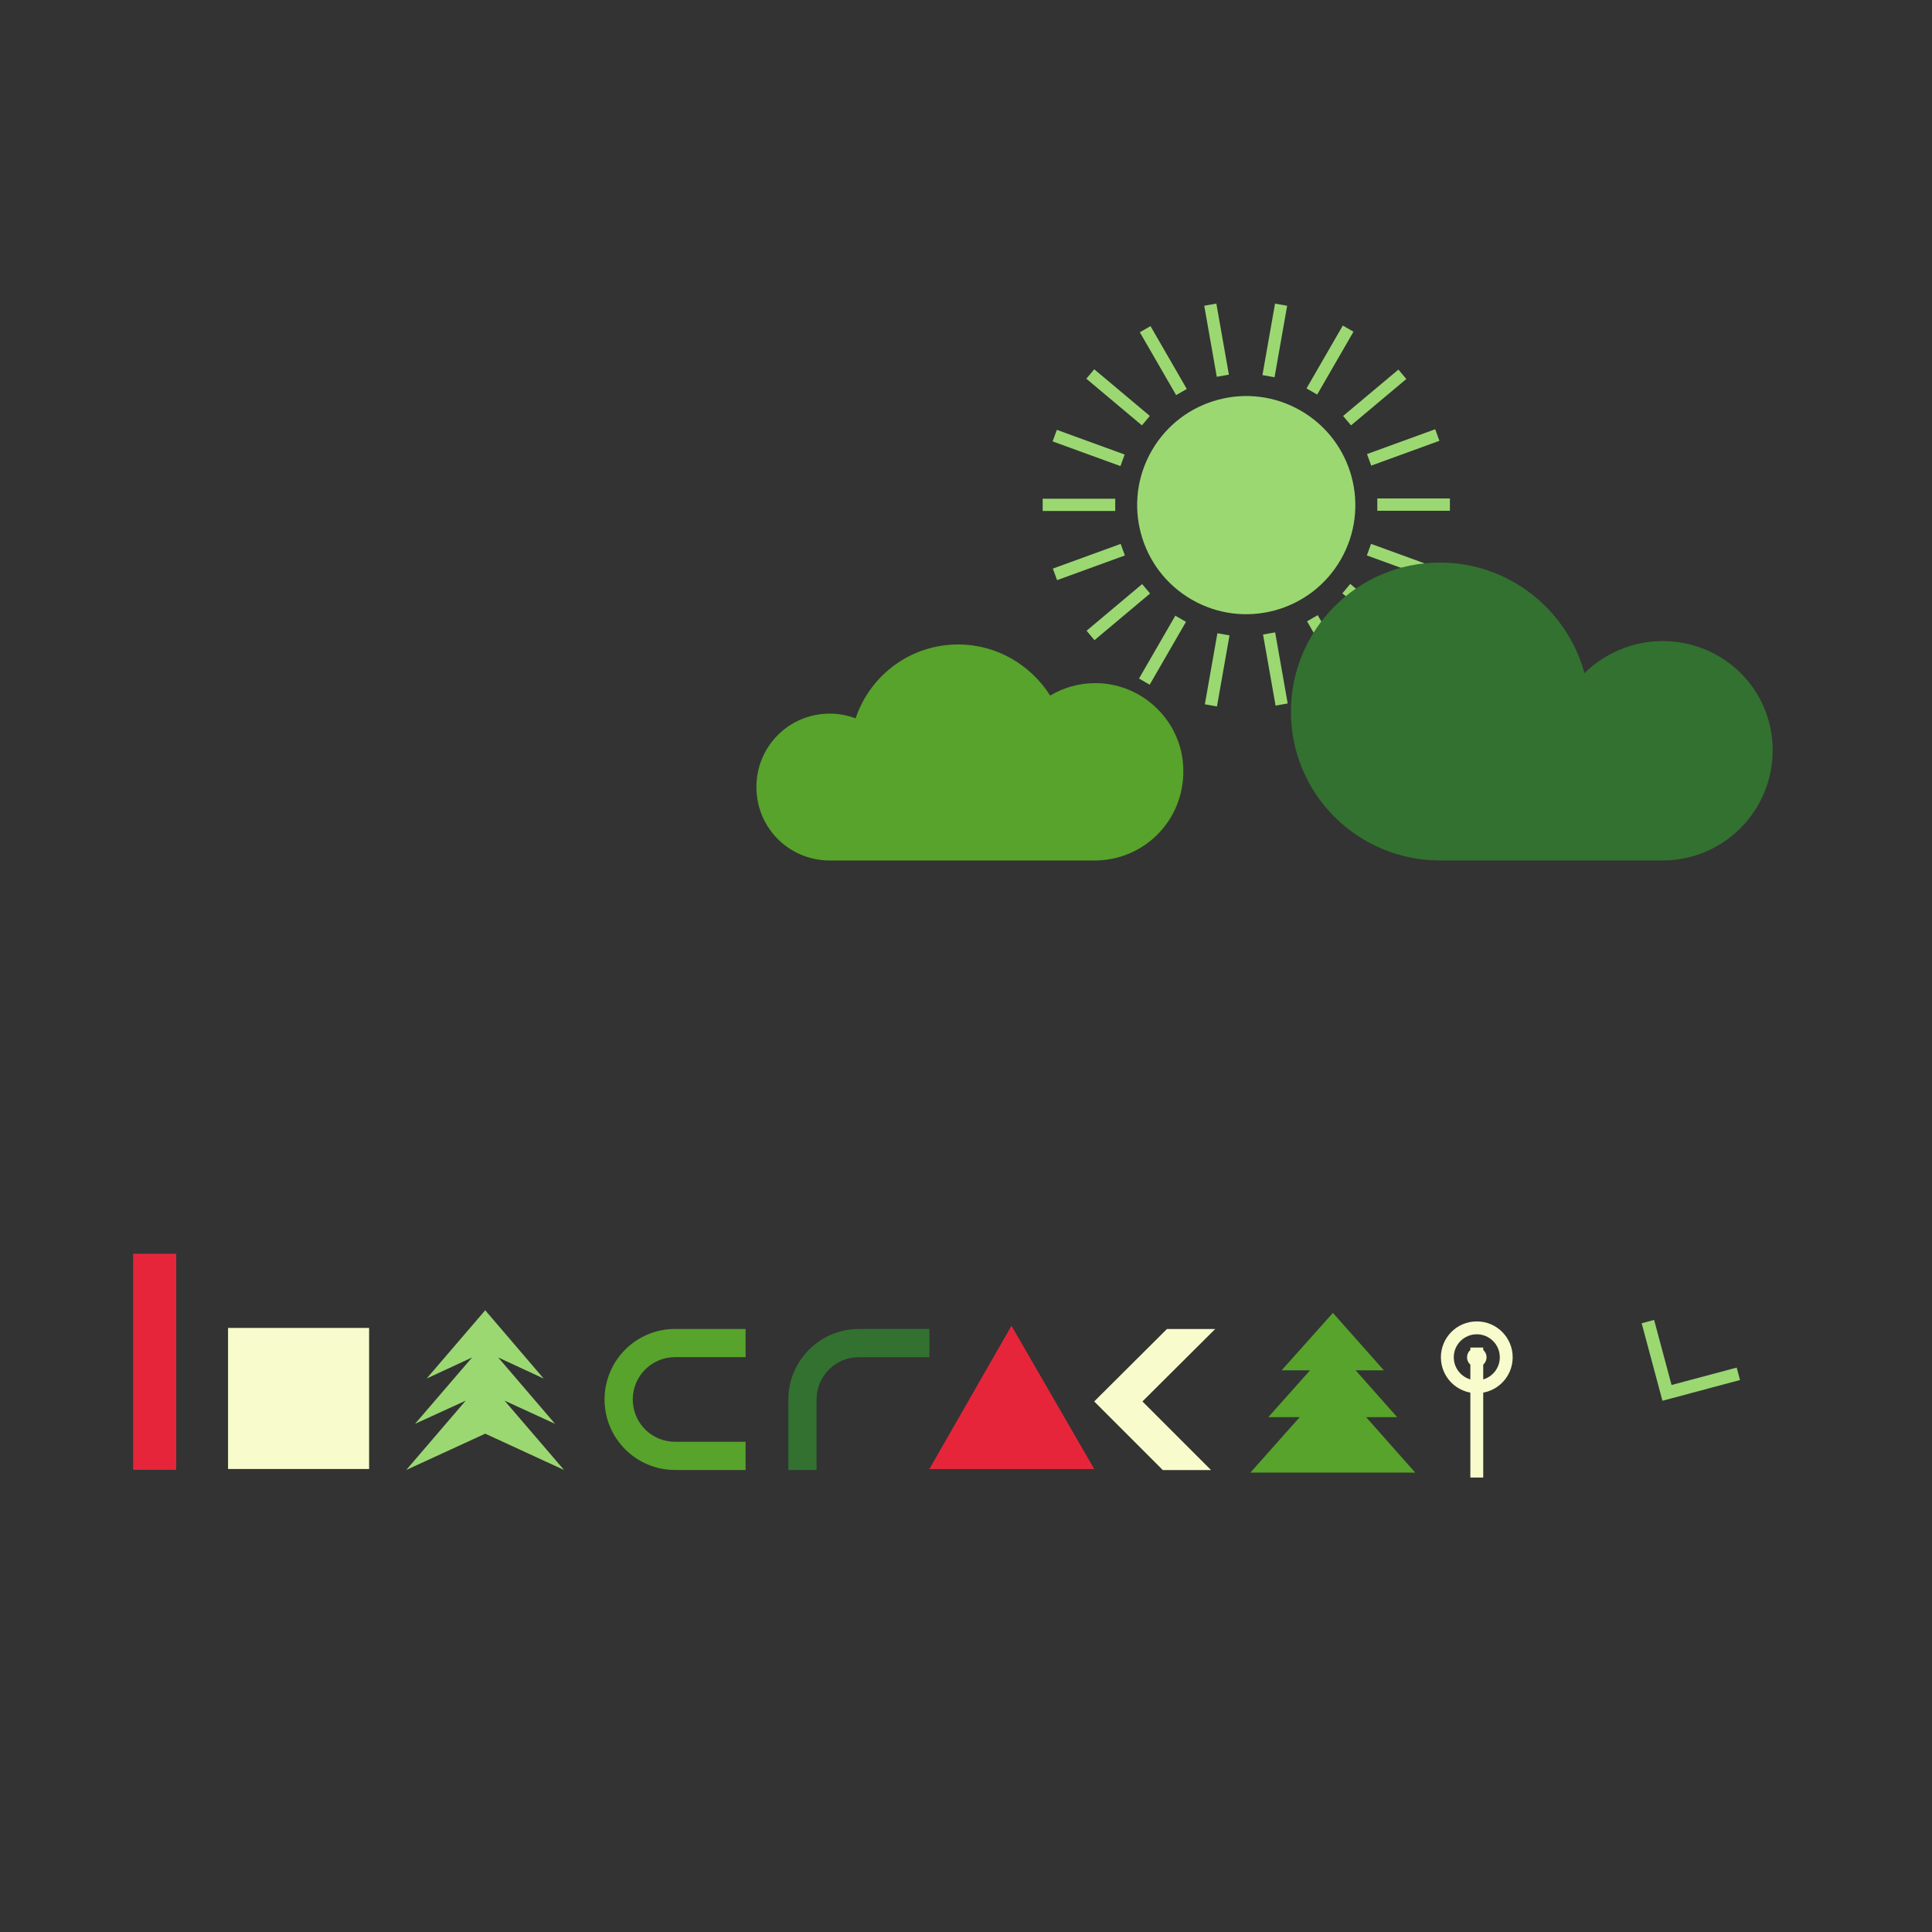 <?xml version="1.0" encoding="utf-8" ?>
<!-- Generator: Assembly 1.0 - http://assemblyapp.co -->
<svg version="1.1" xmlns="http://www.w3.org/2000/svg" xmlns:xlink="http://www.w3.org/1999/xlink" width="300" height="300" viewBox="0 0 300 300">
	<rect x="0" y="0" width="300" height="300" fill="#333333" stroke="none"/>
	<g id="widget" transform="matrix(1,0,0,1,150,150)">
		<path d="M58.185,-63.096 C53.508,-54.995 43.149,-52.219 35.048,-56.896 C26.947,-61.573 24.171,-71.932 28.848,-80.033 C33.526,-88.134 43.884,-90.91 51.985,-86.232 C60.086,-81.555 62.862,-71.197 58.185,-63.096 Z M59.787,-83.947 L58.559,-85.41 L67.145,-92.612 L68.373,-91.148 Z M62.922,-77.697 L62.268,-79.492 L72.858,-83.347 L73.512,-81.552 Z M63.868,-72.601 L75.138,-72.601 L75.139,-70.691 L63.868,-70.69 Z M62.897,-65.548 L73.488,-61.694 L72.835,-59.899 L62.244,-63.753 Z M59.669,-59.328 L68.303,-52.084 L67.076,-50.621 L58.442,-57.865 Z M54.612,-54.478 L60.247,-44.718 L58.593,-43.763 L52.958,-53.523 Z M48.005,-51.804 L49.952,-40.767 L48.07,-40.436 L46.124,-51.472 Z M40.917,-51.34 L38.971,-40.304 L37.09,-40.636 L39.036,-51.672 Z M32.502,-54.396 L34.156,-53.441 L28.521,-43.68 L26.866,-44.635 Z M27.354,-59.304 L28.582,-57.841 L19.95,-50.594 L18.721,-52.057 Z M24.019,-65.543 L24.672,-63.748 L14.142,-59.914 L13.488,-61.709 Z M23.174,-70.654 L11.903,-70.654 L11.903,-72.564 L23.174,-72.564 Z M23.984,-77.626 L13.454,-81.459 L14.107,-83.254 L24.638,-79.421 Z M27.318,-83.95 L18.685,-91.195 L19.913,-92.658 L28.546,-85.413 Z M32.629,-88.647 L26.994,-98.407 L28.648,-99.362 L34.283,-89.602 Z M38.94,-91.491 L36.994,-102.527 L38.875,-102.859 L40.822,-91.823 Z M46.03,-91.755 L47.987,-102.854 L49.868,-102.522 L47.911,-91.423 Z M58.512,-99.448 L60.167,-98.493 L54.532,-88.733 L52.877,-89.688 Z" fill="#9bd872" fill-opacity="1" />
		<path d="M20.074,-43.925 C17.473,-43.925 15.072,-43.192 13.072,-41.991 C10.07,-46.727 4.802,-49.928 -1.2,-49.928 C-8.603,-49.928 -14.872,-45.193 -17.14,-38.457 C-18.407,-38.924 -19.741,-39.19 -21.141,-39.19 C-27.477,-39.19 -32.546,-34.122 -32.546,-27.786 C-32.546,-21.45 -27.477,-16.382 -21.141,-16.382 L19.941,-16.382 C27.61,-16.382 33.746,-22.517 33.746,-30.187 C33.813,-37.723 27.61,-43.925 20.074,-43.925 Z" fill="#57a32b" fill-opacity="1" />
		<path d="M108.148,-50.457 C103.454,-50.457 99.062,-48.489 96.034,-45.46 C93.384,-55.303 84.298,-62.647 73.623,-62.647 C60.828,-62.647 50.455,-52.274 50.455,-39.479 C50.455,-26.683 60.828,-16.387 73.623,-16.387 L108.148,-16.387 C117.612,-16.387 125.259,-24.034 125.259,-33.498 C125.259,-42.962 117.612,-50.457 108.148,-50.457 Z" fill="#327130" fill-opacity="1" />
		<path d="M-122.639,78.231 L-129.325,78.231 L-129.325,44.685 L-122.639,44.685 L-122.639,78.231 Z" fill="#e7253a" fill-opacity="1" />
		<path d="M-92.684,78.104 L-114.588,78.104 L-114.588,56.2 L-92.684,56.2 L-92.684,78.104 Z" fill="#f8fbcb" fill-opacity="1" />
		<path d="M-45.174,60.738 L-45.174,60.738 L-34.222,60.738 L-34.222,56.357 L-45.174,56.357 L-45.174,56.357 C-51.219,56.357 -56.126,61.264 -56.126,67.309 C-56.126,73.355 -51.219,78.261 -45.174,78.261 L-45.174,78.261 L-34.222,78.261 L-34.222,73.88 L-45.174,73.88 L-45.174,73.88 C-48.81,73.88 -51.745,70.945 -51.745,67.309 C-51.745,63.673 -48.81,60.738 -45.174,60.738 Z" fill="#57a32b" fill-opacity="1" />
		<path d="M-23.205,67.314 L-23.205,67.314 C-23.205,63.678 -20.27,60.743 -16.634,60.743 L-16.634,60.743 L-5.681,60.743 L-5.681,56.362 L-16.634,56.362 L-16.634,56.362 C-22.679,56.362 -27.585,61.269 -27.585,67.314 L-27.585,67.314 L-27.585,78.266 L-23.205,78.266 L-23.205,67.314 Z" fill="#327130" fill-opacity="1" />
		<path d="M-5.686,78.109 L7.061,55.865 L19.911,78.109 L-5.686,78.109 Z" fill="#e7253a" fill-opacity="1" />
		<path d="M27.397,67.616 L38.695,56.367 L31.204,56.367 L19.906,67.616 L30.561,78.271 L38.052,78.271 Z" fill="#f8fbcb" fill-opacity="1" />
		<path d="M-71.649,67.494 L-63.812,71.09 L-72.642,60.785 L-65.583,64.059 L-74.654,53.458 L-83.752,64.059 L-76.694,60.785 L-85.551,71.09 L-77.687,67.494 L-86.919,78.256 L-74.654,72.62 L-62.416,78.256 Z" fill="#9bd872" fill-opacity="1" />
		<path d="M69.759,78.663 L62.128,70.053 L66.949,70.053 L60.504,62.784 L64.887,62.784 L56.973,53.865 L49.008,62.784 L53.416,62.784 L46.945,70.053 L51.817,70.053 L44.161,78.663 Z" fill="#57a32b" fill-opacity="1" />
		<path d="M79.316,60.246 L79.316,78.431 M79.831,60.761 C79.831,61.046 79.6,61.277 79.316,61.277 C79.031,61.277 78.8,61.046 78.8,60.761 C78.8,60.477 79.031,60.246 79.316,60.246 C79.6,60.246 79.831,60.477 79.831,60.761 Z M83.89,60.761 C83.89,63.288 81.842,65.336 79.316,65.336 C76.789,65.336 74.741,63.288 74.741,60.761 C74.741,58.235 76.789,56.187 79.316,56.187 C81.842,56.187 83.89,58.235 83.89,60.761 Z" fill="none" stroke-width="2" stroke="#f8fbcb" stroke-linecap="square" stroke-linejoin="miter" />
		<path d="M118.965,63.584 L108.85,66.284 L106.143,56.182" fill="none" stroke-width="2" stroke="#9bd872" stroke-linecap="square" stroke-linejoin="miter" />
	</g>
</svg>